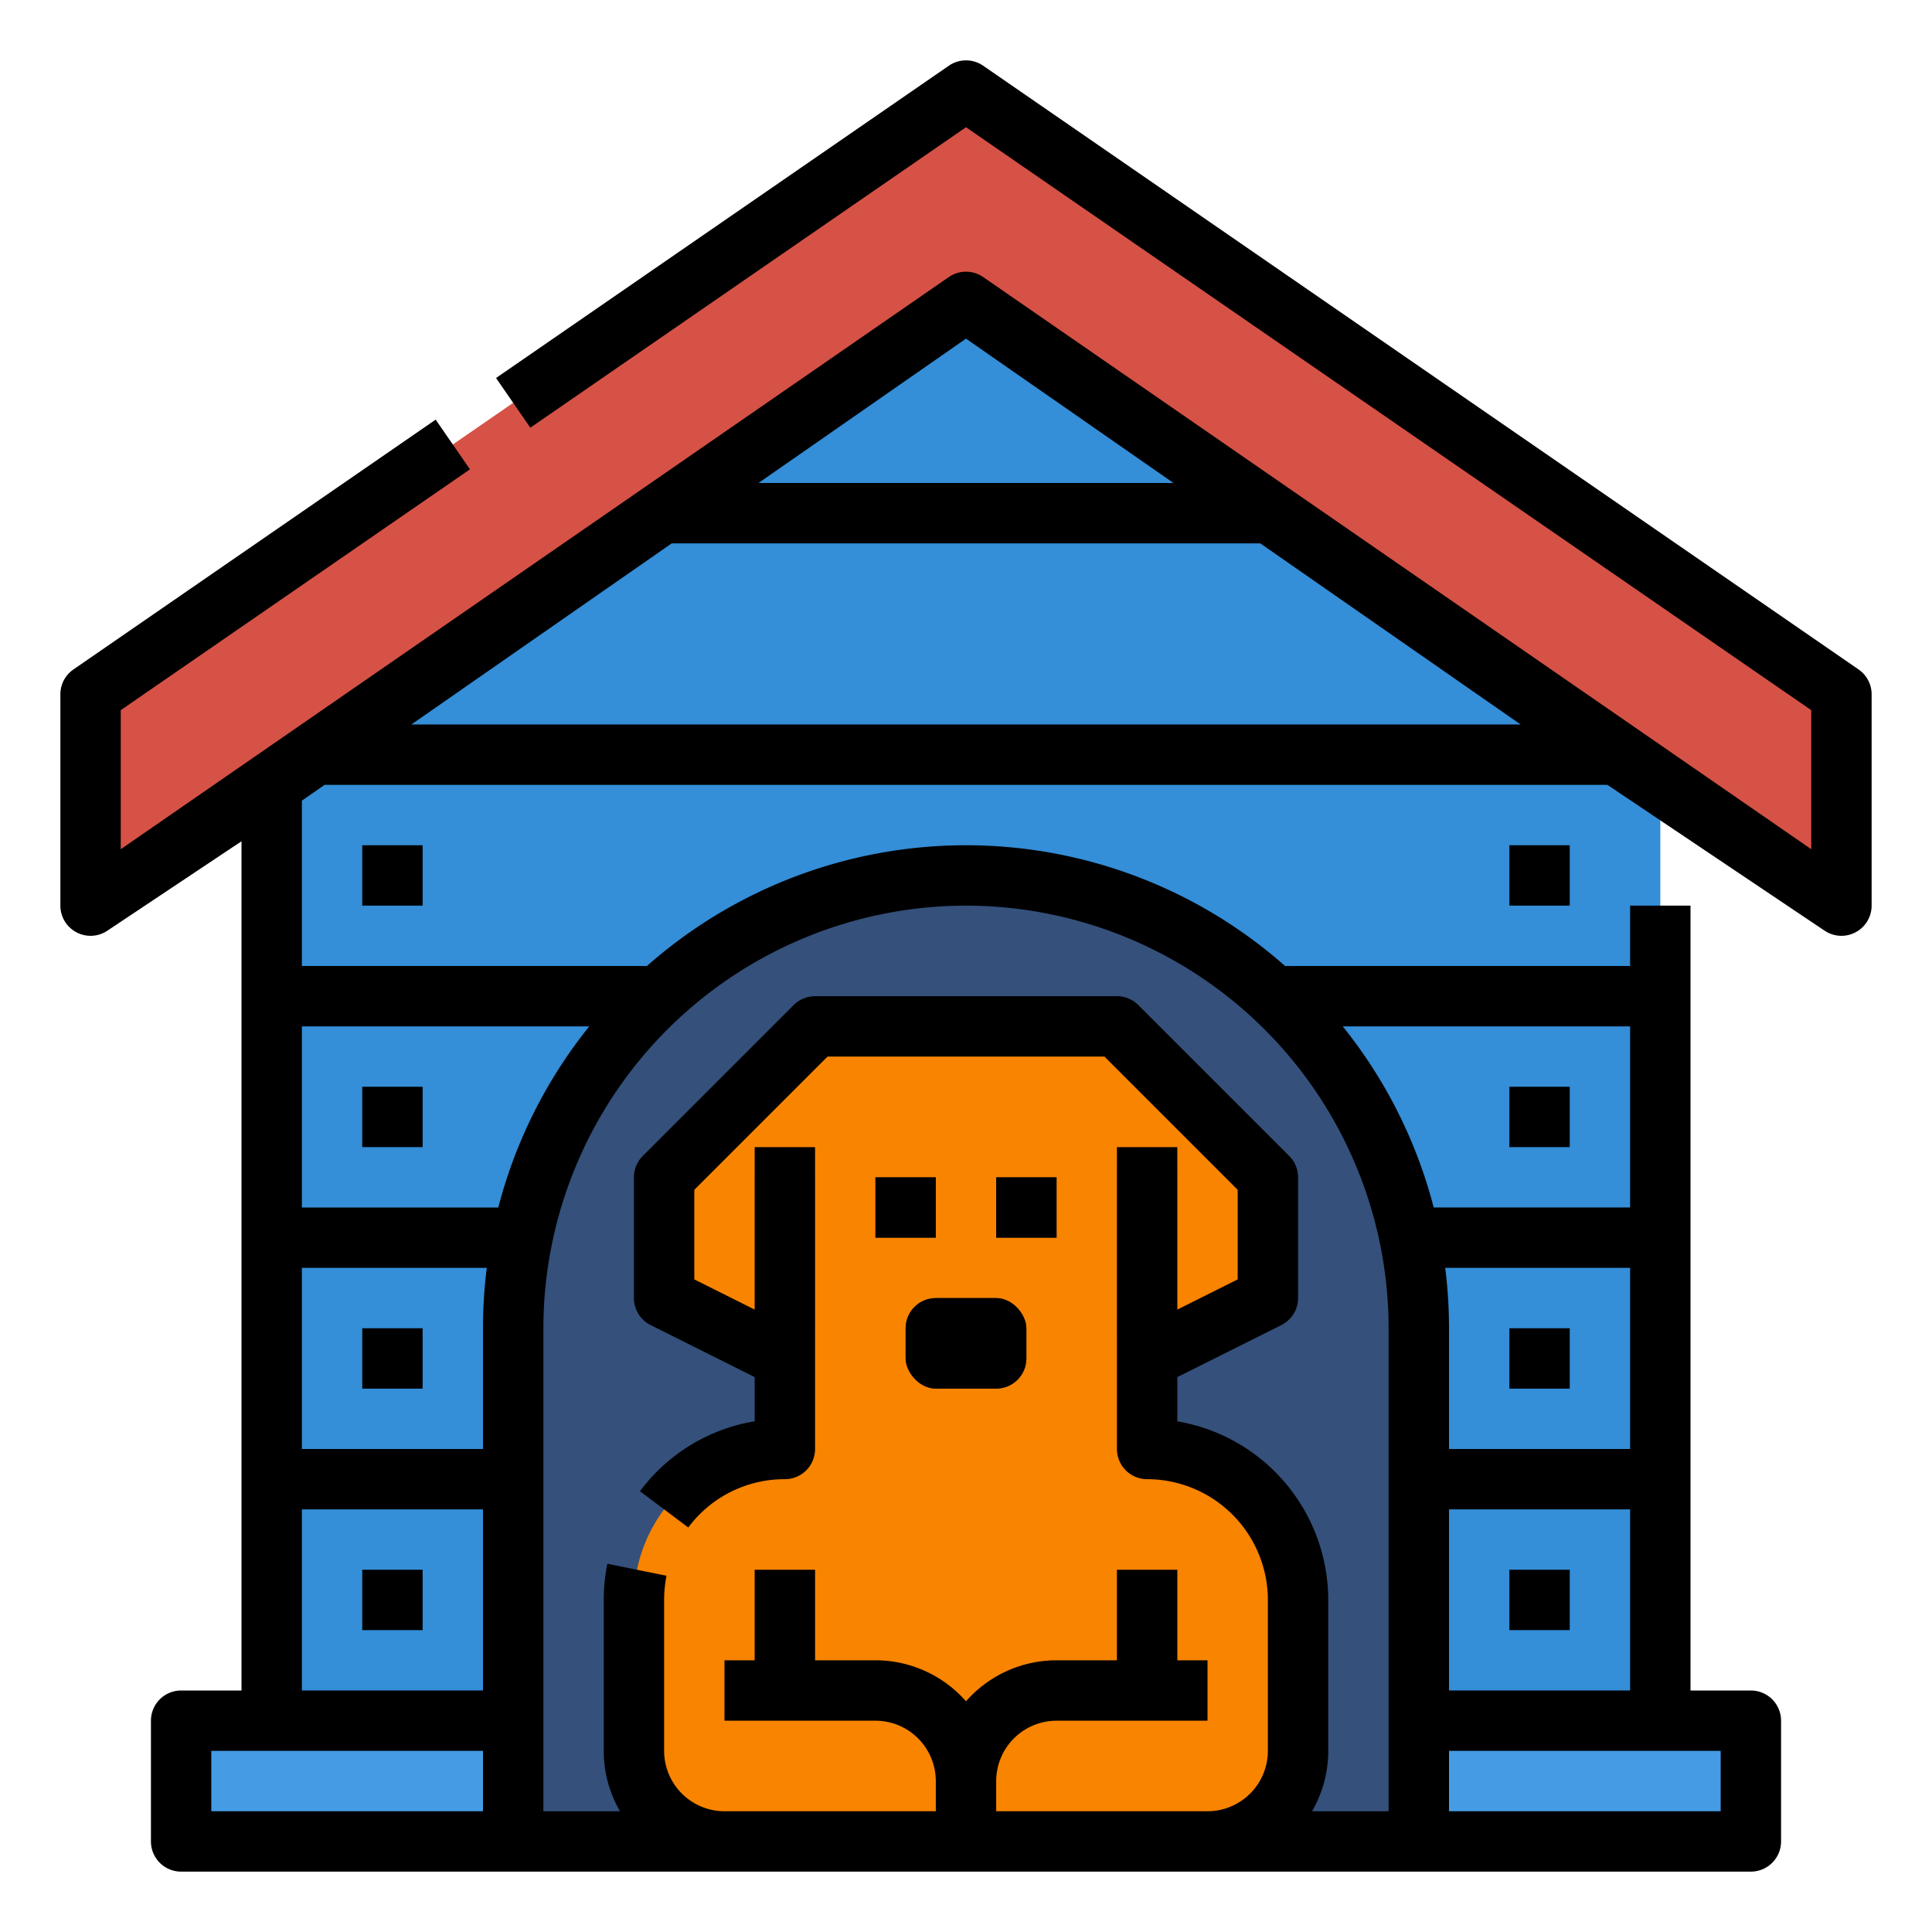 <svg height="512" viewBox="0 0 512 512" width="512" xmlns="http://www.w3.org/2000/svg"><g id="Filled_outline" data-name="Filled outline"><path d="m256 80-184 128v280h368v-280z" fill="#348ed8"/><path d="m48 456h416v32h-416z" fill="#459ce5"/><path d="m256 232a120 120 0 0 1 120 120v136a0 0 0 0 1 0 0h-240a0 0 0 0 1 0 0v-136a120 120 0 0 1 120-120z" fill="#34507b"/><path d="m256 24-232 160v56l48-32 184-128 184 128 48 32v-56z" fill="#d65246"/><path d="m304 384v-24l32-16v-32l-40-40h-80l-40 40v32l32 16v24a40 40 0 0 0 -40 40v40a24 24 0 0 0 24 24h128a24 24 0 0 0 24-24v-40a40 40 0 0 0 -40-40z" fill="#f88400"/><g fill="#7a432a"><path d="m232 312h16v16h-16z"/><path d="m264 312h16v16h-16z"/><rect height="24" rx="8" width="32" x="240" y="344"/></g><path d="m312 440v-24h-16v24h-16a31.923 31.923 0 0 0 -24 10.868 31.923 31.923 0 0 0 -24-10.868h-16v-24h-16v24h-8v16h40a16.019 16.019 0 0 1 16 16v16h16v-16a16.019 16.019 0 0 1 16-16h40v-16z" fill="#ea7206"/><rect fill="#ea7206" height="56" rx="8" width="16" x="200" y="304"/><rect fill="#ea7206" height="56" rx="8" width="16" x="296" y="304"/><path d="m492.542 177.414-232-160a8 8 0 0 0 -9.084 0l-120 82.759 9.084 13.172 115.458-79.627 224 154.482v36.851l-219.432-151.618a8 8 0 0 0 -9.136 0l-219.432 151.619v-36.852l92.542-63.822-9.084-13.172-96 66.207a8 8 0 0 0 -3.458 6.587v56a8 8 0 0 0 12.438 6.656l35.562-23.708v225.052h-16a8 8 0 0 0 -8 8v32a8 8 0 0 0 8 8h416a8 8 0 0 0 8-8v-32a8 8 0 0 0 -8-8h-16v-208h-16v16h-91.436a127.735 127.735 0 0 0 -169.128 0h-91.436v-43.82l6.009-4.18h339.982l57.571 38.656a8 8 0 0 0 12.438-6.656v-56a8 8 0 0 0 -3.458-6.586zm-181.551-49.414h-109.982l54.991-38.255zm-182.991 224v32h-48v-48h49a128.627 128.627 0 0 0 -1 16zm-48 48h48v48h-48zm-24 64h72v16h-72zm376-80h-48v-32a128.627 128.627 0 0 0 -1-16h49zm24 96h-72v-16h72zm-72-32v-48h48v48zm48-128h-52.05a127.686 127.686 0 0 0 -24.109-48h76.159zm-176-80a112.127 112.127 0 0 1 112 112v128h-20.3a31.8 31.8 0 0 0 4.3-16v-40a48.078 48.078 0 0 0 -40-47.333v-11.723l27.578-13.789a8 8 0 0 0 4.422-7.155v-32a8 8 0 0 0 -2.343-5.657l-40-40a8 8 0 0 0 -5.657-2.343h-80a8 8 0 0 0 -5.657 2.343l-40 40a8 8 0 0 0 -2.343 5.657v32a8 8 0 0 0 4.422 7.155l27.578 13.789v11.711a47.587 47.587 0 0 0 -30.4 18.535l12.8 9.61a31.764 31.764 0 0 1 25.6-12.8 8 8 0 0 0 8-8v-80h-16v43.056l-16-8v-23.743l35.314-35.313h73.372l35.314 35.313v23.743l-16 8v-43.056h-16v80a8 8 0 0 0 8 8 32.036 32.036 0 0 1 32 32v40a16.019 16.019 0 0 1 -16 16h-56v-8a16.019 16.019 0 0 1 16-16h40v-16h-8v-24h-16v24h-16a31.923 31.923 0 0 0 -24 10.868 31.923 31.923 0 0 0 -24-10.868h-16v-24h-16v24h-8v16h40a16.019 16.019 0 0 1 16 16v8h-56a16.019 16.019 0 0 1 -16-16v-40a32.263 32.263 0 0 1 .64-6.408l-15.68-3.184a48.317 48.317 0 0 0 -.96 9.592v40a31.8 31.8 0 0 0 4.305 16h-20.305v-128a112.127 112.127 0 0 1 112-112zm-99.841 32a127.686 127.686 0 0 0 -24.109 48h-52.05v-48zm-47.15-80 69-48h155.982l69 48z"/><path d="m96 224h16v16h-16z"/><path d="m96 288h16v16h-16z"/><path d="m96 352h16v16h-16z"/><path d="m96 416h16v16h-16z"/><path d="m400 224h16v16h-16z"/><path d="m400 288h16v16h-16z"/><path d="m400 352h16v16h-16z"/><path d="m400 416h16v16h-16z"/><path d="m232 312h16v16h-16z"/><path d="m264 312h16v16h-16z"/><rect height="24" rx="8" width="32" x="240" y="344"/></g></svg>